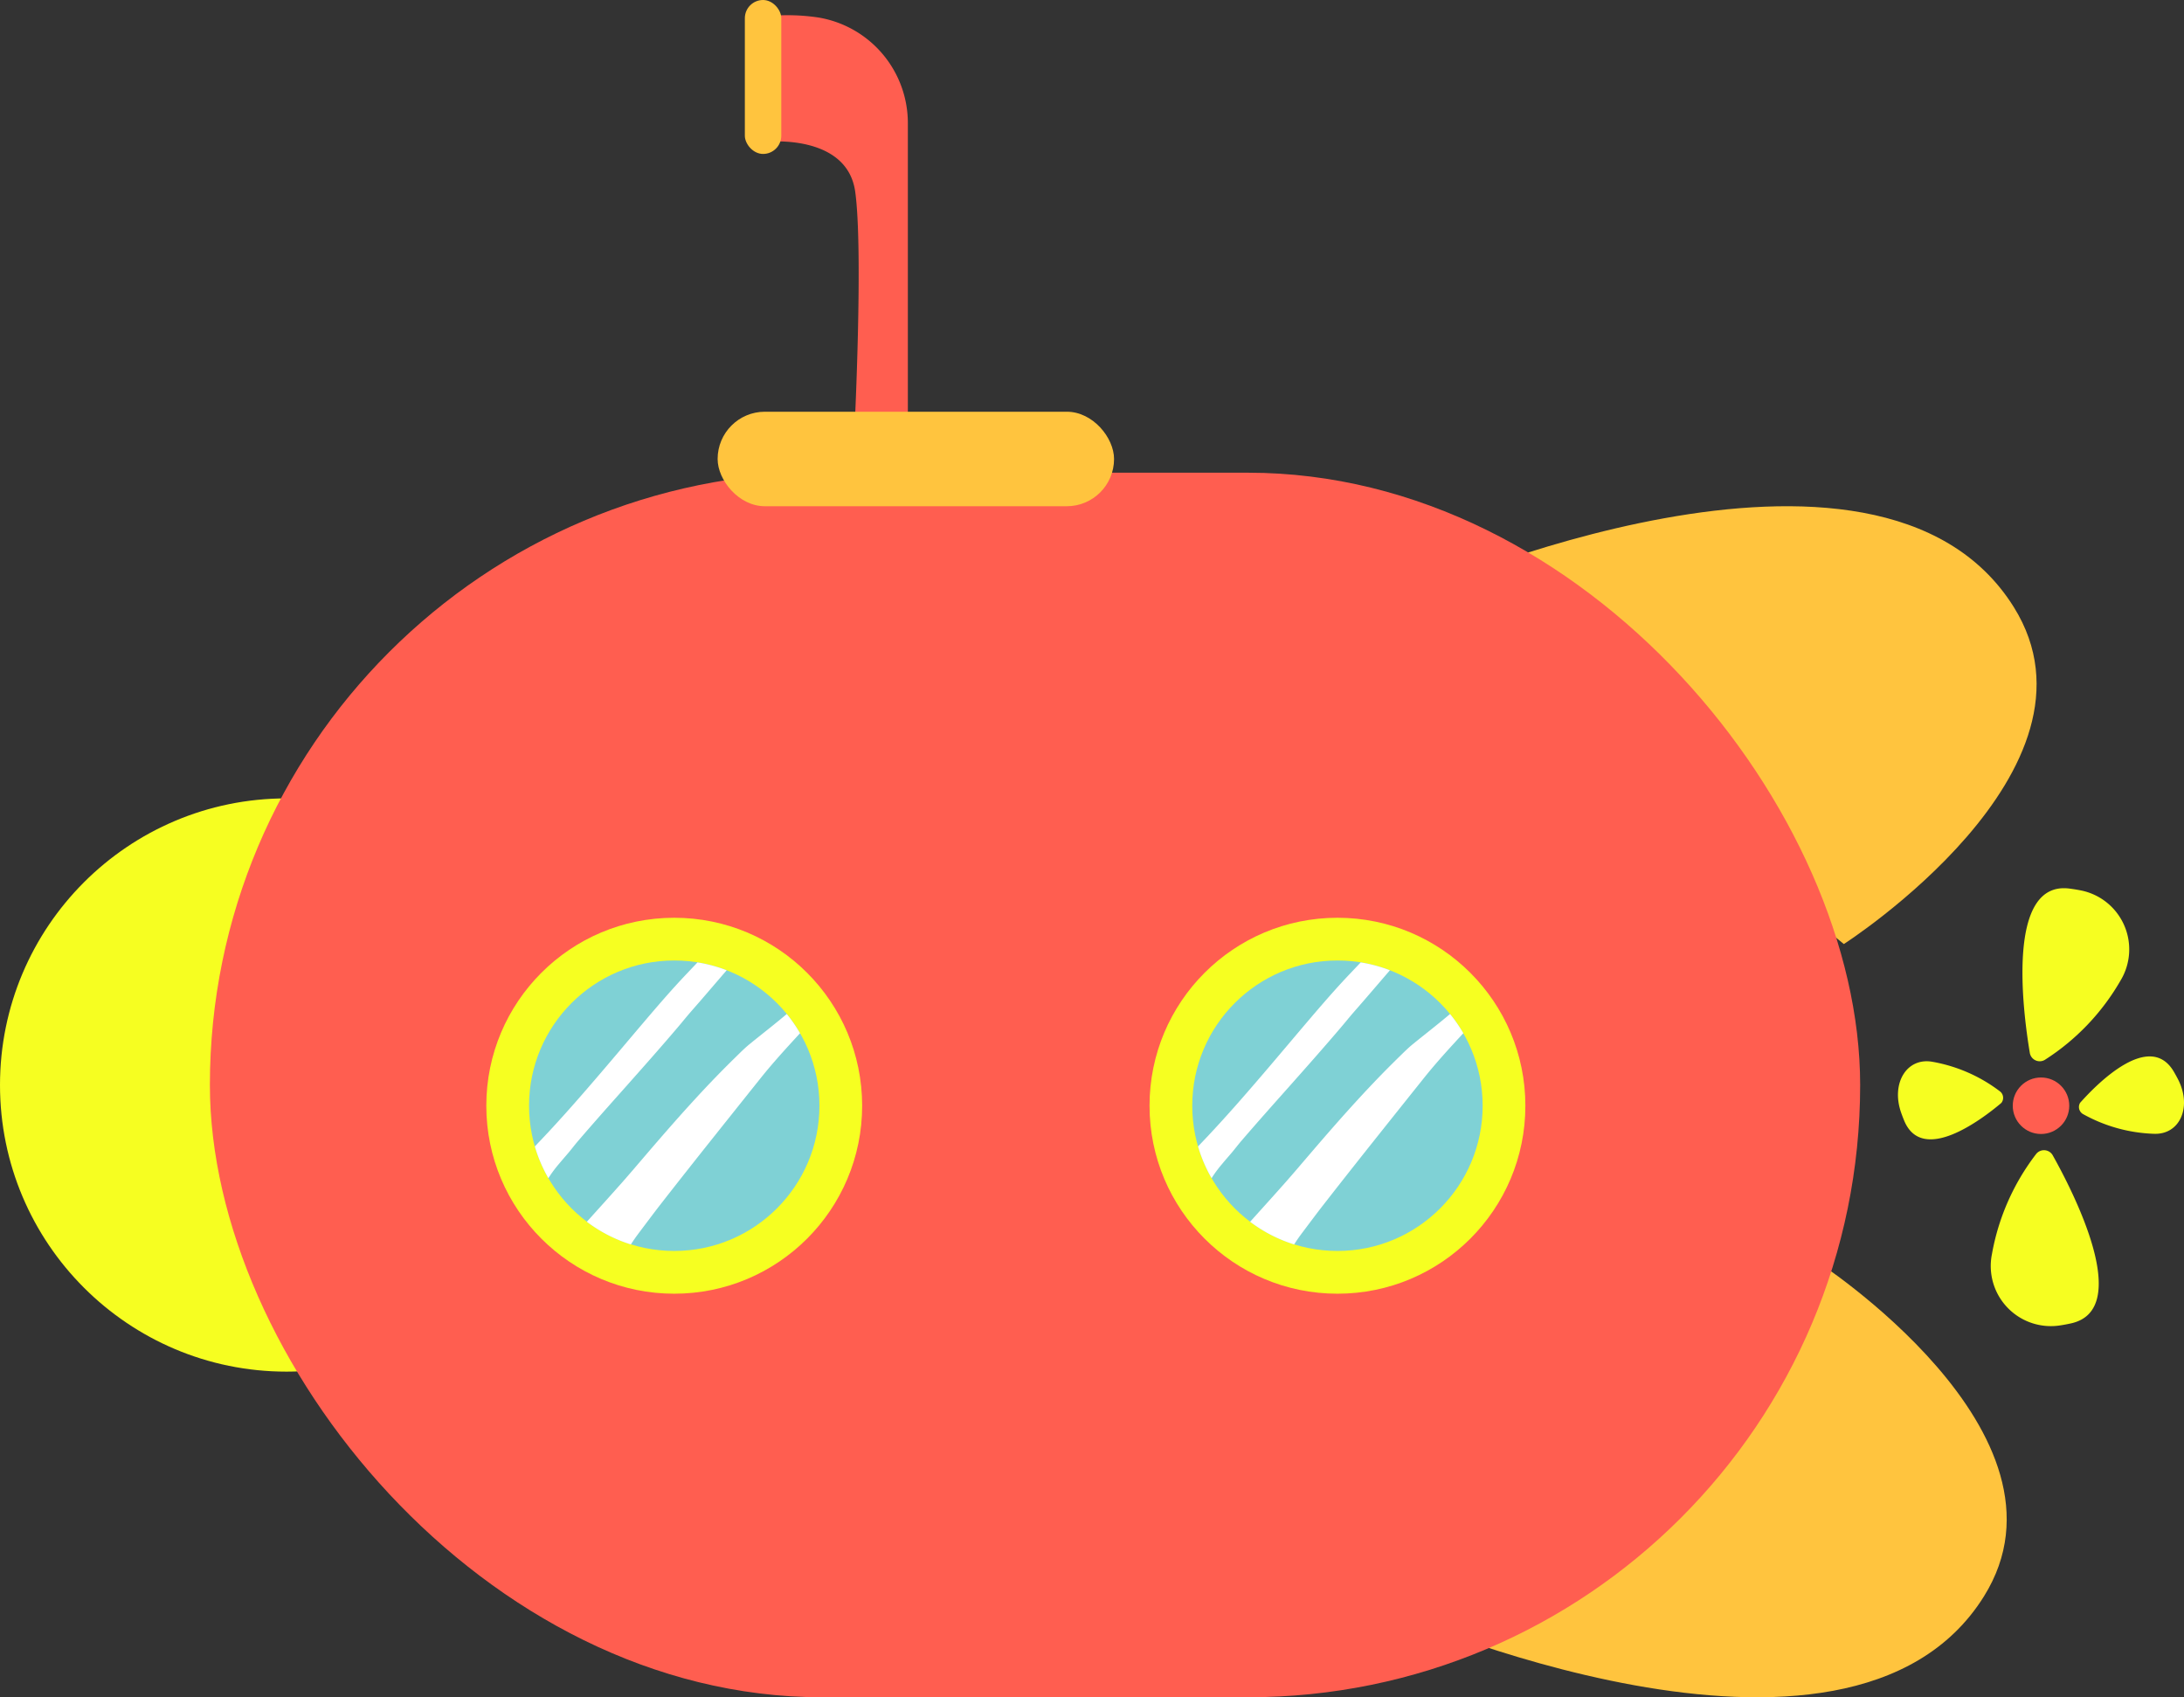 <svg xmlns="http://www.w3.org/2000/svg" width="138.793" height="107.832" viewBox="0 0 138.793 107.832">
  <rect x="0" y="0" width="138.793" height="107.832" fill="#333333" stroke="none"/>
  <g id="グループ_148" data-name="グループ 148" transform="translate(-2050.972 4772.814)">
    <path id="パス_212" data-name="パス 212" d="M3263.037-4334.363s29.246-13.031,37.929.862c6.465,10.344-10.8,21.41-10.8,21.41Z" transform="translate(-1122.018 -400.745)" fill="#ffc43e"/>
    <path id="パス_213" data-name="パス 213" d="M3237.472-3673.508s29.246,13.031,37.93-.863c6.465-10.344-10.8-21.41-10.8-21.41Z" transform="translate(-1098.353 -997.018)" fill="#ffc43e"/>
    <circle id="楕円形_104" data-name="楕円形 104" cx="18.21" cy="18.21" r="18.21" transform="translate(2050.972 -4722.091)" fill="#f6fe21"/>
    <rect id="長方形_24" data-name="長方形 24" width="104.875" height="77.799" rx="38.9" transform="translate(2064.31 -4742.782)" fill="#ff5e50"/>
    <path id="パス_214" data-name="パス 214" d="M3782.388-4002.345a.638.638,0,0,1-.95-.447c-.456-2.732-1.5-10.963,2.527-10.437q.368.048.7.113a3.82,3.82,0,0,1,2.537,5.732A14.634,14.634,0,0,1,3782.388-4002.345Z" transform="translate(-1601.472 -703.131)" fill="#f6fe21"/>
    <circle id="楕円形_105" data-name="楕円形 105" cx="1.795" cy="1.795" r="1.795" transform="translate(2178.883 -4704.359)" fill="#ff5e50"/>
    <path id="パス_215" data-name="パス 215" d="M3829.478-3865.719a.519.519,0,0,1-.213-.73c1.064-1.2,4.419-4.608,5.96-1.973q.14.241.255.463c.917,1.766.132,3.552-1.535,3.477A9.908,9.908,0,0,1,3829.478-3865.719Z" transform="translate(-1646.103 -836.3)" fill="#f6fe21"/>
    <path id="パス_216" data-name="パス 216" d="M3680.969-3863.352a.519.519,0,0,1,.107.753c-1.224,1.034-5.028,3.934-6.179,1.107-.071-.172-.133-.336-.188-.494-.657-1.879.374-3.535,2.013-3.225A9.92,9.92,0,0,1,3680.969-3863.352Z" transform="translate(-1502.921 -840.141)" fill="#f6fe21"/>
    <path id="パス_217" data-name="パス 217" d="M3756.761-3788.992a.638.638,0,0,1,1.045.1c1.354,2.416,5.127,9.806,1.157,10.676q-.362.08-.693.129a3.82,3.82,0,0,1-4.328-4.533A14.625,14.625,0,0,1,3756.761-3788.992Z" transform="translate(-1576.382 -910.52)" fill="#f6fe21"/>
    <path id="パス_218" data-name="パス 218" d="M2712.994-4733.667h3.38v-19.227a6.8,6.8,0,0,0-5.692-6.731,13.17,13.17,0,0,0-3.229-.082v7.978s5.062-.514,5.576,3.174S2712.994-4733.667,2712.994-4733.667Z" transform="translate(-607.708 -12.078)" fill="#ff5e50"/>
    <rect id="長方形_25" data-name="長方形 25" width="25.193" height="6.004" rx="3.002" transform="translate(2096.577 -4746.656)" fill="#ffc43e"/>
    <circle id="楕円形_106" data-name="楕円形 106" cx="11.942" cy="11.942" r="11.942" transform="translate(2081.877 -4714.506)" fill="#f6ff21"/>
    <circle id="楕円形_107" data-name="楕円形 107" cx="9.227" cy="9.227" r="9.227" transform="translate(2084.593 -4711.792)" fill="#7fd1d5"/>
    <path id="パス_219" data-name="パス 219" d="M2510.013-3937.036c.205-.246.417-.486.623-.731s.4-.506.615-.752c1.029-1.2,2.081-2.377,3.131-3.557,1.065-1.2,2.129-2.4,3.166-3.62.258-.3.508-.615.769-.917s.51-.583.764-.877c.508-.588,1.013-1.179,1.521-1.767l.067-.078a9.136,9.136,0,0,0-1.857-.5c-.3.322-.609.642-.912.964-1.051,1.122-2.043,2.3-3.039,3.47-1.015,1.2-2.025,2.4-3.052,3.582-.979,1.132-1.974,2.248-3.006,3.333l-.327.344a9.183,9.183,0,0,0,.861,2.017A7.818,7.818,0,0,1,2510.013-3937.036Z" transform="translate(-423.516 -761.836)" fill="#fff"/>
    <path id="パス_220" data-name="パス 220" d="M2556.309-3891.847c.445-.59.885-1.183,1.338-1.765q1.576-2.019,3.171-4.021t3.182-3.987c.789-.986,1.641-1.915,2.495-2.843a9.151,9.151,0,0,0-.843-1.222c-.772.657-1.579,1.275-2.365,1.917-.308.251-.59.535-.874.813s-.571.562-.852.847q-.847.86-1.662,1.747c-1.082,1.174-2.13,2.378-3.169,3.59-.524.611-1.043,1.225-1.576,1.827q-.829.934-1.668,1.86c-.179.2-.36.4-.54.6a9.191,9.191,0,0,0,2.8,1.441C2555.921-3891.323,2556.113-3891.587,2556.309-3891.847Z" transform="translate(-464.681 -802.708)" fill="#fff"/>
    <circle id="楕円形_108" data-name="楕円形 108" cx="11.942" cy="11.942" r="11.942" transform="translate(2124.025 -4714.506)" fill="#f6ff21"/>
    <circle id="楕円形_109" data-name="楕円形 109" cx="9.227" cy="9.227" r="9.227" transform="translate(2126.74 -4711.792)" fill="#7fd1d5"/>
    <path id="パス_221" data-name="パス 221" d="M3077.326-3937.036c.2-.246.417-.486.623-.731s.4-.506.615-.752c1.03-1.2,2.082-2.377,3.132-3.557,1.065-1.2,2.128-2.4,3.166-3.62.258-.3.508-.615.77-.917s.51-.583.763-.877c.509-.588,1.013-1.179,1.521-1.767l.067-.078a9.158,9.158,0,0,0-1.857-.5c-.3.322-.609.642-.912.964-1.052,1.122-2.044,2.3-3.04,3.47-1.015,1.2-2.025,2.4-3.051,3.582-.98,1.132-1.975,2.248-3.007,3.333l-.327.344a9.161,9.161,0,0,0,.861,2.017A7.735,7.735,0,0,1,3077.326-3937.036Z" transform="translate(-948.682 -761.836)" fill="#fff"/>
    <path id="パス_222" data-name="パス 222" d="M3123.622-3891.847c.445-.59.884-1.183,1.339-1.765q1.576-2.019,3.17-4.021t3.182-3.987c.789-.986,1.641-1.915,2.5-2.843a9.223,9.223,0,0,0-.844-1.222c-.772.657-1.579,1.275-2.365,1.917-.308.251-.59.535-.875.813s-.57.562-.852.847q-.846.86-1.662,1.747c-1.082,1.174-2.13,2.378-3.168,3.59-.523.611-1.042,1.225-1.576,1.827q-.829.934-1.668,1.86l-.54.6a9.182,9.182,0,0,0,2.8,1.441C3123.235-3891.323,3123.426-3891.587,3123.622-3891.847Z" transform="translate(-989.847 -802.708)" fill="#fff"/>
    <rect id="長方形_26" data-name="長方形 26" width="2.316" height="9.78" rx="1.158" transform="translate(2098.307 -4772.814)" fill="#ffc43e"/>
  </g>
</svg>
